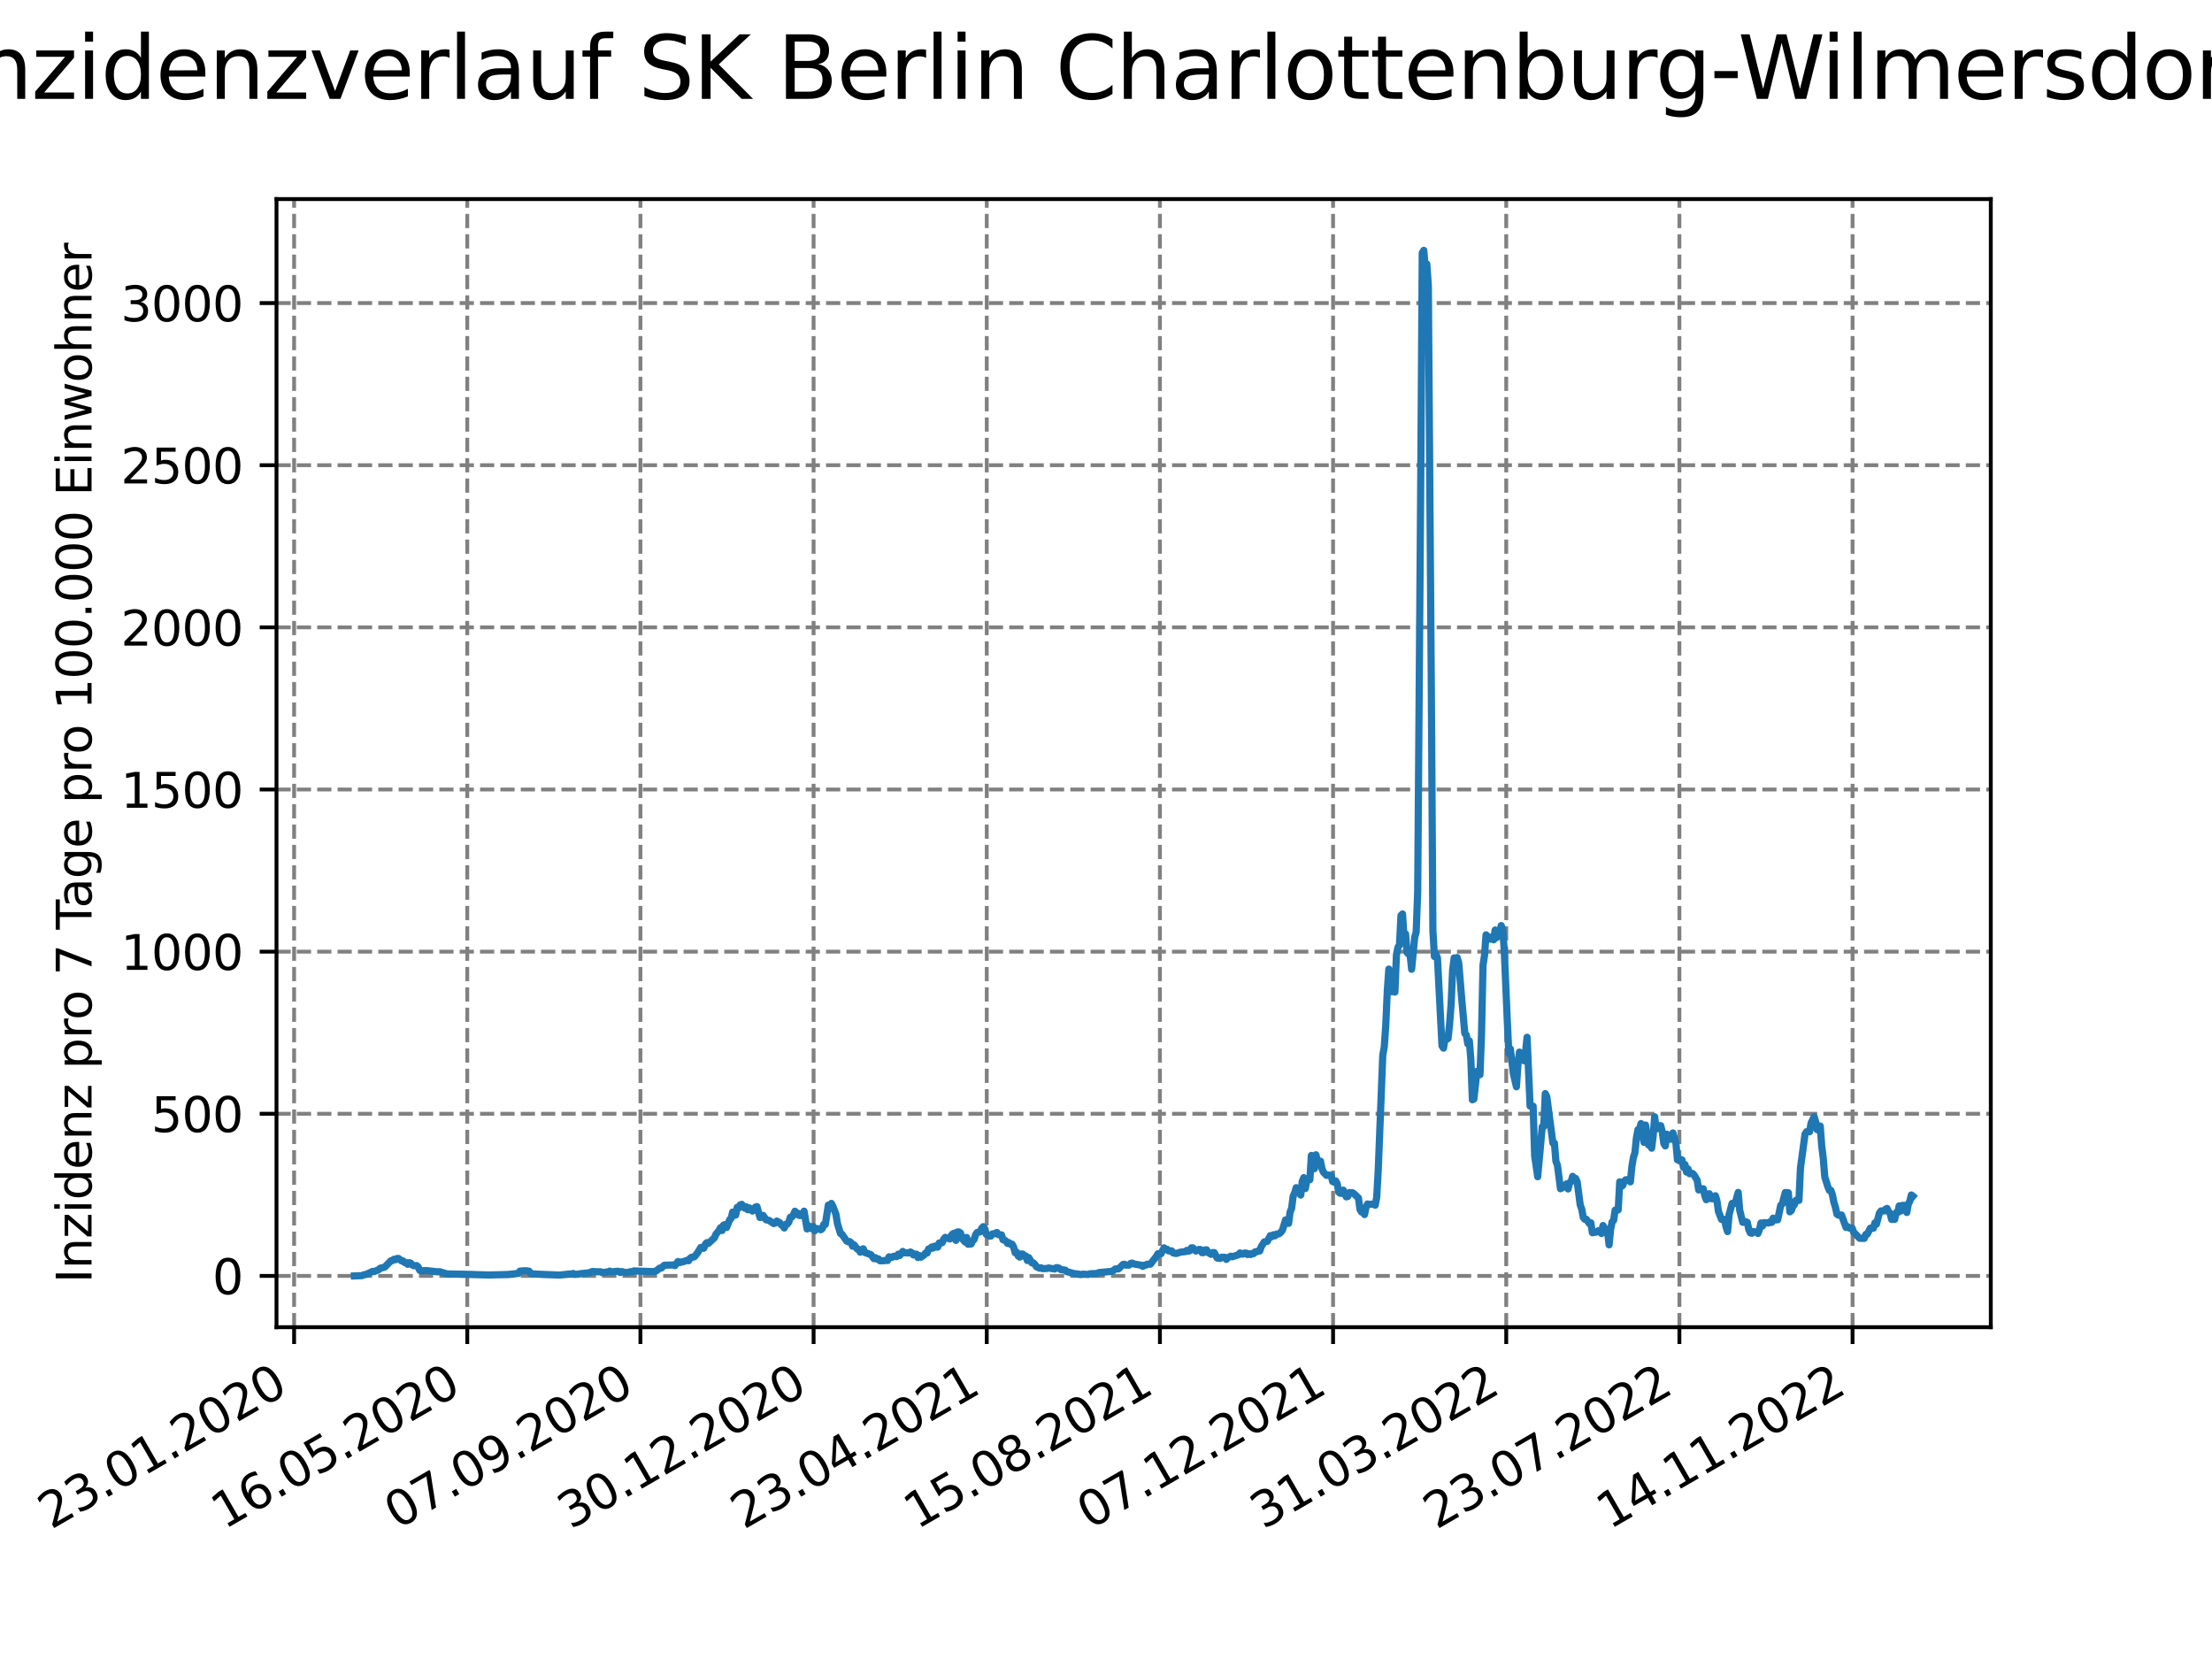 <?xml version="1.0" encoding="utf-8" standalone="no"?>
<!DOCTYPE svg PUBLIC "-//W3C//DTD SVG 1.1//EN"
  "http://www.w3.org/Graphics/SVG/1.1/DTD/svg11.dtd">
<svg xmlns:xlink="http://www.w3.org/1999/xlink" width="460.8pt" height="345.6pt" viewBox="0 0 460.8 345.6" xmlns="http://www.w3.org/2000/svg" version="1.1">
 <defs>
  <style type="text/css">*{stroke-linejoin: round; stroke-linecap: butt}</style>
 </defs>
 <g id="figure_1">
  <g id="patch_1">
   <path d="M 0 345.6 
L 460.8 345.6 
L 460.8 0 
L 0 0 
z
" style="fill: #ffffff"/>
  </g>
  <g id="axes_1">
   <g id="patch_2">
    <path d="M 57.6 276.48 
L 414.72 276.48 
L 414.72 41.472 
L 57.6 41.472 
z
" style="fill: #ffffff"/>
   </g>
   <g id="matplotlib.axis_1">
    <g id="xtick_1">
     <g id="line2d_1">
      <path d="M 61.268 276.48 
L 61.268 41.472 
" clip-path="url(#pf601efee2c)" style="fill: none; stroke-dasharray: 2.96,1.28; stroke-dashoffset: 0; stroke: #808080; stroke-width: 0.8"/>
     </g>
     <g id="line2d_2">
      <defs>
       <path id="ma6a90dee91" d="M 0 0 
L 0 3.5 
" style="stroke: #000000; stroke-width: 0.8"/>
      </defs>
      <g>
       <use xlink:href="#ma6a90dee91" x="61.268" y="276.48" style="stroke: #000000; stroke-width: 0.8"/>
      </g>
     </g>
     <g id="text_1">
      <!-- 23.01.2020 -->
      <g transform="translate(10.643 318.689) rotate(-30) scale(0.1 -0.1)">
       <defs>
        <path id="DejaVuSans-32" d="M 1228 531 
L 3431 531 
L 3431 0 
L 469 0 
L 469 531 
Q 828 903 1448 1529 
Q 2069 2156 2228 2338 
Q 2531 2678 2651 2914 
Q 2772 3150 2772 3378 
Q 2772 3750 2511 3984 
Q 2250 4219 1831 4219 
Q 1534 4219 1204 4116 
Q 875 4013 500 3803 
L 500 4441 
Q 881 4594 1212 4672 
Q 1544 4750 1819 4750 
Q 2544 4750 2975 4387 
Q 3406 4025 3406 3419 
Q 3406 3131 3298 2873 
Q 3191 2616 2906 2266 
Q 2828 2175 2409 1742 
Q 1991 1309 1228 531 
z
" transform="scale(0.016)"/>
        <path id="DejaVuSans-33" d="M 2597 2516 
Q 3050 2419 3304 2112 
Q 3559 1806 3559 1356 
Q 3559 666 3084 287 
Q 2609 -91 1734 -91 
Q 1441 -91 1130 -33 
Q 819 25 488 141 
L 488 750 
Q 750 597 1062 519 
Q 1375 441 1716 441 
Q 2309 441 2620 675 
Q 2931 909 2931 1356 
Q 2931 1769 2642 2001 
Q 2353 2234 1838 2234 
L 1294 2234 
L 1294 2753 
L 1863 2753 
Q 2328 2753 2575 2939 
Q 2822 3125 2822 3475 
Q 2822 3834 2567 4026 
Q 2313 4219 1838 4219 
Q 1578 4219 1281 4162 
Q 984 4106 628 3988 
L 628 4550 
Q 988 4650 1302 4700 
Q 1616 4750 1894 4750 
Q 2613 4750 3031 4423 
Q 3450 4097 3450 3541 
Q 3450 3153 3228 2886 
Q 3006 2619 2597 2516 
z
" transform="scale(0.016)"/>
        <path id="DejaVuSans-2e" d="M 684 794 
L 1344 794 
L 1344 0 
L 684 0 
L 684 794 
z
" transform="scale(0.016)"/>
        <path id="DejaVuSans-30" d="M 2034 4250 
Q 1547 4250 1301 3770 
Q 1056 3291 1056 2328 
Q 1056 1369 1301 889 
Q 1547 409 2034 409 
Q 2525 409 2770 889 
Q 3016 1369 3016 2328 
Q 3016 3291 2770 3770 
Q 2525 4250 2034 4250 
z
M 2034 4750 
Q 2819 4750 3233 4129 
Q 3647 3509 3647 2328 
Q 3647 1150 3233 529 
Q 2819 -91 2034 -91 
Q 1250 -91 836 529 
Q 422 1150 422 2328 
Q 422 3509 836 4129 
Q 1250 4750 2034 4750 
z
" transform="scale(0.016)"/>
        <path id="DejaVuSans-31" d="M 794 531 
L 1825 531 
L 1825 4091 
L 703 3866 
L 703 4441 
L 1819 4666 
L 2450 4666 
L 2450 531 
L 3481 531 
L 3481 0 
L 794 0 
L 794 531 
z
" transform="scale(0.016)"/>
       </defs>
       <use xlink:href="#DejaVuSans-32"/>
       <use xlink:href="#DejaVuSans-33" x="63.623"/>
       <use xlink:href="#DejaVuSans-2e" x="127.246"/>
       <use xlink:href="#DejaVuSans-30" x="159.033"/>
       <use xlink:href="#DejaVuSans-31" x="222.656"/>
       <use xlink:href="#DejaVuSans-2e" x="286.279"/>
       <use xlink:href="#DejaVuSans-32" x="318.066"/>
       <use xlink:href="#DejaVuSans-30" x="381.689"/>
       <use xlink:href="#DejaVuSans-32" x="445.312"/>
       <use xlink:href="#DejaVuSans-30" x="508.936"/>
      </g>
     </g>
    </g>
    <g id="xtick_2">
     <g id="line2d_3">
      <path d="M 97.341 276.48 
L 97.341 41.472 
" clip-path="url(#pf601efee2c)" style="fill: none; stroke-dasharray: 2.96,1.28; stroke-dashoffset: 0; stroke: #808080; stroke-width: 0.8"/>
     </g>
     <g id="line2d_4">
      <g>
       <use xlink:href="#ma6a90dee91" x="97.341" y="276.48" style="stroke: #000000; stroke-width: 0.8"/>
      </g>
     </g>
     <g id="text_2">
      <!-- 16.05.2020 -->
      <g transform="translate(46.715 318.689) rotate(-30) scale(0.1 -0.1)">
       <defs>
        <path id="DejaVuSans-36" d="M 2113 2584 
Q 1688 2584 1439 2293 
Q 1191 2003 1191 1497 
Q 1191 994 1439 701 
Q 1688 409 2113 409 
Q 2538 409 2786 701 
Q 3034 994 3034 1497 
Q 3034 2003 2786 2293 
Q 2538 2584 2113 2584 
z
M 3366 4563 
L 3366 3988 
Q 3128 4100 2886 4159 
Q 2644 4219 2406 4219 
Q 1781 4219 1451 3797 
Q 1122 3375 1075 2522 
Q 1259 2794 1537 2939 
Q 1816 3084 2150 3084 
Q 2853 3084 3261 2657 
Q 3669 2231 3669 1497 
Q 3669 778 3244 343 
Q 2819 -91 2113 -91 
Q 1303 -91 875 529 
Q 447 1150 447 2328 
Q 447 3434 972 4092 
Q 1497 4750 2381 4750 
Q 2619 4750 2861 4703 
Q 3103 4656 3366 4563 
z
" transform="scale(0.016)"/>
        <path id="DejaVuSans-35" d="M 691 4666 
L 3169 4666 
L 3169 4134 
L 1269 4134 
L 1269 2991 
Q 1406 3038 1543 3061 
Q 1681 3084 1819 3084 
Q 2600 3084 3056 2656 
Q 3513 2228 3513 1497 
Q 3513 744 3044 326 
Q 2575 -91 1722 -91 
Q 1428 -91 1123 -41 
Q 819 9 494 109 
L 494 744 
Q 775 591 1075 516 
Q 1375 441 1709 441 
Q 2250 441 2565 725 
Q 2881 1009 2881 1497 
Q 2881 1984 2565 2268 
Q 2250 2553 1709 2553 
Q 1456 2553 1204 2497 
Q 953 2441 691 2322 
L 691 4666 
z
" transform="scale(0.016)"/>
       </defs>
       <use xlink:href="#DejaVuSans-31"/>
       <use xlink:href="#DejaVuSans-36" x="63.623"/>
       <use xlink:href="#DejaVuSans-2e" x="127.246"/>
       <use xlink:href="#DejaVuSans-30" x="159.033"/>
       <use xlink:href="#DejaVuSans-35" x="222.656"/>
       <use xlink:href="#DejaVuSans-2e" x="286.279"/>
       <use xlink:href="#DejaVuSans-32" x="318.066"/>
       <use xlink:href="#DejaVuSans-30" x="381.689"/>
       <use xlink:href="#DejaVuSans-32" x="445.312"/>
       <use xlink:href="#DejaVuSans-30" x="508.936"/>
      </g>
     </g>
    </g>
    <g id="xtick_3">
     <g id="line2d_5">
      <path d="M 133.413 276.48 
L 133.413 41.472 
" clip-path="url(#pf601efee2c)" style="fill: none; stroke-dasharray: 2.96,1.28; stroke-dashoffset: 0; stroke: #808080; stroke-width: 0.8"/>
     </g>
     <g id="line2d_6">
      <g>
       <use xlink:href="#ma6a90dee91" x="133.413" y="276.48" style="stroke: #000000; stroke-width: 0.8"/>
      </g>
     </g>
     <g id="text_3">
      <!-- 07.09.2020 -->
      <g transform="translate(82.788 318.689) rotate(-30) scale(0.1 -0.1)">
       <defs>
        <path id="DejaVuSans-37" d="M 525 4666 
L 3525 4666 
L 3525 4397 
L 1831 0 
L 1172 0 
L 2766 4134 
L 525 4134 
L 525 4666 
z
" transform="scale(0.016)"/>
        <path id="DejaVuSans-39" d="M 703 97 
L 703 672 
Q 941 559 1184 500 
Q 1428 441 1663 441 
Q 2288 441 2617 861 
Q 2947 1281 2994 2138 
Q 2813 1869 2534 1725 
Q 2256 1581 1919 1581 
Q 1219 1581 811 2004 
Q 403 2428 403 3163 
Q 403 3881 828 4315 
Q 1253 4750 1959 4750 
Q 2769 4750 3195 4129 
Q 3622 3509 3622 2328 
Q 3622 1225 3098 567 
Q 2575 -91 1691 -91 
Q 1453 -91 1209 -44 
Q 966 3 703 97 
z
M 1959 2075 
Q 2384 2075 2632 2365 
Q 2881 2656 2881 3163 
Q 2881 3666 2632 3958 
Q 2384 4250 1959 4250 
Q 1534 4250 1286 3958 
Q 1038 3666 1038 3163 
Q 1038 2656 1286 2365 
Q 1534 2075 1959 2075 
z
" transform="scale(0.016)"/>
       </defs>
       <use xlink:href="#DejaVuSans-30"/>
       <use xlink:href="#DejaVuSans-37" x="63.623"/>
       <use xlink:href="#DejaVuSans-2e" x="127.246"/>
       <use xlink:href="#DejaVuSans-30" x="159.033"/>
       <use xlink:href="#DejaVuSans-39" x="222.656"/>
       <use xlink:href="#DejaVuSans-2e" x="286.279"/>
       <use xlink:href="#DejaVuSans-32" x="318.066"/>
       <use xlink:href="#DejaVuSans-30" x="381.689"/>
       <use xlink:href="#DejaVuSans-32" x="445.312"/>
       <use xlink:href="#DejaVuSans-30" x="508.936"/>
      </g>
     </g>
    </g>
    <g id="xtick_4">
     <g id="line2d_7">
      <path d="M 169.486 276.48 
L 169.486 41.472 
" clip-path="url(#pf601efee2c)" style="fill: none; stroke-dasharray: 2.96,1.28; stroke-dashoffset: 0; stroke: #808080; stroke-width: 0.8"/>
     </g>
     <g id="line2d_8">
      <g>
       <use xlink:href="#ma6a90dee91" x="169.486" y="276.48" style="stroke: #000000; stroke-width: 0.8"/>
      </g>
     </g>
     <g id="text_4">
      <!-- 30.12.2020 -->
      <g transform="translate(118.861 318.689) rotate(-30) scale(0.1 -0.1)">
       <use xlink:href="#DejaVuSans-33"/>
       <use xlink:href="#DejaVuSans-30" x="63.623"/>
       <use xlink:href="#DejaVuSans-2e" x="127.246"/>
       <use xlink:href="#DejaVuSans-31" x="159.033"/>
       <use xlink:href="#DejaVuSans-32" x="222.656"/>
       <use xlink:href="#DejaVuSans-2e" x="286.279"/>
       <use xlink:href="#DejaVuSans-32" x="318.066"/>
       <use xlink:href="#DejaVuSans-30" x="381.689"/>
       <use xlink:href="#DejaVuSans-32" x="445.312"/>
       <use xlink:href="#DejaVuSans-30" x="508.936"/>
      </g>
     </g>
    </g>
    <g id="xtick_5">
     <g id="line2d_9">
      <path d="M 205.559 276.48 
L 205.559 41.472 
" clip-path="url(#pf601efee2c)" style="fill: none; stroke-dasharray: 2.96,1.28; stroke-dashoffset: 0; stroke: #808080; stroke-width: 0.8"/>
     </g>
     <g id="line2d_10">
      <g>
       <use xlink:href="#ma6a90dee91" x="205.559" y="276.48" style="stroke: #000000; stroke-width: 0.8"/>
      </g>
     </g>
     <g id="text_5">
      <!-- 23.04.2021 -->
      <g transform="translate(154.934 318.689) rotate(-30) scale(0.1 -0.1)">
       <defs>
        <path id="DejaVuSans-34" d="M 2419 4116 
L 825 1625 
L 2419 1625 
L 2419 4116 
z
M 2253 4666 
L 3047 4666 
L 3047 1625 
L 3713 1625 
L 3713 1100 
L 3047 1100 
L 3047 0 
L 2419 0 
L 2419 1100 
L 313 1100 
L 313 1709 
L 2253 4666 
z
" transform="scale(0.016)"/>
       </defs>
       <use xlink:href="#DejaVuSans-32"/>
       <use xlink:href="#DejaVuSans-33" x="63.623"/>
       <use xlink:href="#DejaVuSans-2e" x="127.246"/>
       <use xlink:href="#DejaVuSans-30" x="159.033"/>
       <use xlink:href="#DejaVuSans-34" x="222.656"/>
       <use xlink:href="#DejaVuSans-2e" x="286.279"/>
       <use xlink:href="#DejaVuSans-32" x="318.066"/>
       <use xlink:href="#DejaVuSans-30" x="381.689"/>
       <use xlink:href="#DejaVuSans-32" x="445.312"/>
       <use xlink:href="#DejaVuSans-31" x="508.936"/>
      </g>
     </g>
    </g>
    <g id="xtick_6">
     <g id="line2d_11">
      <path d="M 241.632 276.48 
L 241.632 41.472 
" clip-path="url(#pf601efee2c)" style="fill: none; stroke-dasharray: 2.96,1.28; stroke-dashoffset: 0; stroke: #808080; stroke-width: 0.8"/>
     </g>
     <g id="line2d_12">
      <g>
       <use xlink:href="#ma6a90dee91" x="241.632" y="276.48" style="stroke: #000000; stroke-width: 0.8"/>
      </g>
     </g>
     <g id="text_6">
      <!-- 15.08.2021 -->
      <g transform="translate(191.006 318.689) rotate(-30) scale(0.1 -0.1)">
       <defs>
        <path id="DejaVuSans-38" d="M 2034 2216 
Q 1584 2216 1326 1975 
Q 1069 1734 1069 1313 
Q 1069 891 1326 650 
Q 1584 409 2034 409 
Q 2484 409 2743 651 
Q 3003 894 3003 1313 
Q 3003 1734 2745 1975 
Q 2488 2216 2034 2216 
z
M 1403 2484 
Q 997 2584 770 2862 
Q 544 3141 544 3541 
Q 544 4100 942 4425 
Q 1341 4750 2034 4750 
Q 2731 4750 3128 4425 
Q 3525 4100 3525 3541 
Q 3525 3141 3298 2862 
Q 3072 2584 2669 2484 
Q 3125 2378 3379 2068 
Q 3634 1759 3634 1313 
Q 3634 634 3220 271 
Q 2806 -91 2034 -91 
Q 1263 -91 848 271 
Q 434 634 434 1313 
Q 434 1759 690 2068 
Q 947 2378 1403 2484 
z
M 1172 3481 
Q 1172 3119 1398 2916 
Q 1625 2713 2034 2713 
Q 2441 2713 2670 2916 
Q 2900 3119 2900 3481 
Q 2900 3844 2670 4047 
Q 2441 4250 2034 4250 
Q 1625 4250 1398 4047 
Q 1172 3844 1172 3481 
z
" transform="scale(0.016)"/>
       </defs>
       <use xlink:href="#DejaVuSans-31"/>
       <use xlink:href="#DejaVuSans-35" x="63.623"/>
       <use xlink:href="#DejaVuSans-2e" x="127.246"/>
       <use xlink:href="#DejaVuSans-30" x="159.033"/>
       <use xlink:href="#DejaVuSans-38" x="222.656"/>
       <use xlink:href="#DejaVuSans-2e" x="286.279"/>
       <use xlink:href="#DejaVuSans-32" x="318.066"/>
       <use xlink:href="#DejaVuSans-30" x="381.689"/>
       <use xlink:href="#DejaVuSans-32" x="445.312"/>
       <use xlink:href="#DejaVuSans-31" x="508.936"/>
      </g>
     </g>
    </g>
    <g id="xtick_7">
     <g id="line2d_13">
      <path d="M 277.704 276.48 
L 277.704 41.472 
" clip-path="url(#pf601efee2c)" style="fill: none; stroke-dasharray: 2.96,1.28; stroke-dashoffset: 0; stroke: #808080; stroke-width: 0.8"/>
     </g>
     <g id="line2d_14">
      <g>
       <use xlink:href="#ma6a90dee91" x="277.704" y="276.48" style="stroke: #000000; stroke-width: 0.8"/>
      </g>
     </g>
     <g id="text_7">
      <!-- 07.12.2021 -->
      <g transform="translate(227.079 318.689) rotate(-30) scale(0.1 -0.1)">
       <use xlink:href="#DejaVuSans-30"/>
       <use xlink:href="#DejaVuSans-37" x="63.623"/>
       <use xlink:href="#DejaVuSans-2e" x="127.246"/>
       <use xlink:href="#DejaVuSans-31" x="159.033"/>
       <use xlink:href="#DejaVuSans-32" x="222.656"/>
       <use xlink:href="#DejaVuSans-2e" x="286.279"/>
       <use xlink:href="#DejaVuSans-32" x="318.066"/>
       <use xlink:href="#DejaVuSans-30" x="381.689"/>
       <use xlink:href="#DejaVuSans-32" x="445.312"/>
       <use xlink:href="#DejaVuSans-31" x="508.936"/>
      </g>
     </g>
    </g>
    <g id="xtick_8">
     <g id="line2d_15">
      <path d="M 313.777 276.48 
L 313.777 41.472 
" clip-path="url(#pf601efee2c)" style="fill: none; stroke-dasharray: 2.96,1.28; stroke-dashoffset: 0; stroke: #808080; stroke-width: 0.8"/>
     </g>
     <g id="line2d_16">
      <g>
       <use xlink:href="#ma6a90dee91" x="313.777" y="276.48" style="stroke: #000000; stroke-width: 0.8"/>
      </g>
     </g>
     <g id="text_8">
      <!-- 31.03.2022 -->
      <g transform="translate(263.152 318.689) rotate(-30) scale(0.1 -0.1)">
       <use xlink:href="#DejaVuSans-33"/>
       <use xlink:href="#DejaVuSans-31" x="63.623"/>
       <use xlink:href="#DejaVuSans-2e" x="127.246"/>
       <use xlink:href="#DejaVuSans-30" x="159.033"/>
       <use xlink:href="#DejaVuSans-33" x="222.656"/>
       <use xlink:href="#DejaVuSans-2e" x="286.279"/>
       <use xlink:href="#DejaVuSans-32" x="318.066"/>
       <use xlink:href="#DejaVuSans-30" x="381.689"/>
       <use xlink:href="#DejaVuSans-32" x="445.312"/>
       <use xlink:href="#DejaVuSans-32" x="508.936"/>
      </g>
     </g>
    </g>
    <g id="xtick_9">
     <g id="line2d_17">
      <path d="M 349.85 276.48 
L 349.85 41.472 
" clip-path="url(#pf601efee2c)" style="fill: none; stroke-dasharray: 2.96,1.28; stroke-dashoffset: 0; stroke: #808080; stroke-width: 0.8"/>
     </g>
     <g id="line2d_18">
      <g>
       <use xlink:href="#ma6a90dee91" x="349.85" y="276.48" style="stroke: #000000; stroke-width: 0.8"/>
      </g>
     </g>
     <g id="text_9">
      <!-- 23.07.2022 -->
      <g transform="translate(299.225 318.689) rotate(-30) scale(0.1 -0.1)">
       <use xlink:href="#DejaVuSans-32"/>
       <use xlink:href="#DejaVuSans-33" x="63.623"/>
       <use xlink:href="#DejaVuSans-2e" x="127.246"/>
       <use xlink:href="#DejaVuSans-30" x="159.033"/>
       <use xlink:href="#DejaVuSans-37" x="222.656"/>
       <use xlink:href="#DejaVuSans-2e" x="286.279"/>
       <use xlink:href="#DejaVuSans-32" x="318.066"/>
       <use xlink:href="#DejaVuSans-30" x="381.689"/>
       <use xlink:href="#DejaVuSans-32" x="445.312"/>
       <use xlink:href="#DejaVuSans-32" x="508.936"/>
      </g>
     </g>
    </g>
    <g id="xtick_10">
     <g id="line2d_19">
      <path d="M 385.922 276.48 
L 385.922 41.472 
" clip-path="url(#pf601efee2c)" style="fill: none; stroke-dasharray: 2.96,1.28; stroke-dashoffset: 0; stroke: #808080; stroke-width: 0.8"/>
     </g>
     <g id="line2d_20">
      <g>
       <use xlink:href="#ma6a90dee91" x="385.922" y="276.48" style="stroke: #000000; stroke-width: 0.8"/>
      </g>
     </g>
     <g id="text_10">
      <!-- 14.11.2022 -->
      <g transform="translate(335.297 318.689) rotate(-30) scale(0.1 -0.1)">
       <use xlink:href="#DejaVuSans-31"/>
       <use xlink:href="#DejaVuSans-34" x="63.623"/>
       <use xlink:href="#DejaVuSans-2e" x="127.246"/>
       <use xlink:href="#DejaVuSans-31" x="159.033"/>
       <use xlink:href="#DejaVuSans-31" x="222.656"/>
       <use xlink:href="#DejaVuSans-2e" x="286.279"/>
       <use xlink:href="#DejaVuSans-32" x="318.066"/>
       <use xlink:href="#DejaVuSans-30" x="381.689"/>
       <use xlink:href="#DejaVuSans-32" x="445.312"/>
       <use xlink:href="#DejaVuSans-32" x="508.936"/>
      </g>
     </g>
    </g>
   </g>
   <g id="matplotlib.axis_2">
    <g id="ytick_1">
     <g id="line2d_21">
      <path d="M 57.6 265.798 
L 414.72 265.798 
" clip-path="url(#pf601efee2c)" style="fill: none; stroke-dasharray: 2.96,1.28; stroke-dashoffset: 0; stroke: #808080; stroke-width: 0.8"/>
     </g>
     <g id="line2d_22">
      <defs>
       <path id="m24838974c0" d="M 0 0 
L -3.5 0 
" style="stroke: #000000; stroke-width: 0.8"/>
      </defs>
      <g>
       <use xlink:href="#m24838974c0" x="57.6" y="265.798" style="stroke: #000000; stroke-width: 0.8"/>
      </g>
     </g>
     <g id="text_11">
      <!-- 0 -->
      <g transform="translate(44.237 269.597) scale(0.1 -0.1)">
       <use xlink:href="#DejaVuSans-30"/>
      </g>
     </g>
    </g>
    <g id="ytick_2">
     <g id="line2d_23">
      <path d="M 57.6 232.021 
L 414.72 232.021 
" clip-path="url(#pf601efee2c)" style="fill: none; stroke-dasharray: 2.96,1.28; stroke-dashoffset: 0; stroke: #808080; stroke-width: 0.8"/>
     </g>
     <g id="line2d_24">
      <g>
       <use xlink:href="#m24838974c0" x="57.6" y="232.021" style="stroke: #000000; stroke-width: 0.8"/>
      </g>
     </g>
     <g id="text_12">
      <!-- 500 -->
      <g transform="translate(31.512 235.82) scale(0.1 -0.1)">
       <use xlink:href="#DejaVuSans-35"/>
       <use xlink:href="#DejaVuSans-30" x="63.623"/>
       <use xlink:href="#DejaVuSans-30" x="127.246"/>
      </g>
     </g>
    </g>
    <g id="ytick_3">
     <g id="line2d_25">
      <path d="M 57.6 198.244 
L 414.72 198.244 
" clip-path="url(#pf601efee2c)" style="fill: none; stroke-dasharray: 2.96,1.28; stroke-dashoffset: 0; stroke: #808080; stroke-width: 0.8"/>
     </g>
     <g id="line2d_26">
      <g>
       <use xlink:href="#m24838974c0" x="57.6" y="198.244" style="stroke: #000000; stroke-width: 0.8"/>
      </g>
     </g>
     <g id="text_13">
      <!-- 1000 -->
      <g transform="translate(25.15 202.043) scale(0.1 -0.1)">
       <use xlink:href="#DejaVuSans-31"/>
       <use xlink:href="#DejaVuSans-30" x="63.623"/>
       <use xlink:href="#DejaVuSans-30" x="127.246"/>
       <use xlink:href="#DejaVuSans-30" x="190.869"/>
      </g>
     </g>
    </g>
    <g id="ytick_4">
     <g id="line2d_27">
      <path d="M 57.6 164.467 
L 414.72 164.467 
" clip-path="url(#pf601efee2c)" style="fill: none; stroke-dasharray: 2.96,1.28; stroke-dashoffset: 0; stroke: #808080; stroke-width: 0.8"/>
     </g>
     <g id="line2d_28">
      <g>
       <use xlink:href="#m24838974c0" x="57.6" y="164.467" style="stroke: #000000; stroke-width: 0.8"/>
      </g>
     </g>
     <g id="text_14">
      <!-- 1500 -->
      <g transform="translate(25.15 168.266) scale(0.1 -0.1)">
       <use xlink:href="#DejaVuSans-31"/>
       <use xlink:href="#DejaVuSans-35" x="63.623"/>
       <use xlink:href="#DejaVuSans-30" x="127.246"/>
       <use xlink:href="#DejaVuSans-30" x="190.869"/>
      </g>
     </g>
    </g>
    <g id="ytick_5">
     <g id="line2d_29">
      <path d="M 57.6 130.69 
L 414.72 130.69 
" clip-path="url(#pf601efee2c)" style="fill: none; stroke-dasharray: 2.96,1.28; stroke-dashoffset: 0; stroke: #808080; stroke-width: 0.8"/>
     </g>
     <g id="line2d_30">
      <g>
       <use xlink:href="#m24838974c0" x="57.6" y="130.69" style="stroke: #000000; stroke-width: 0.8"/>
      </g>
     </g>
     <g id="text_15">
      <!-- 2000 -->
      <g transform="translate(25.15 134.489) scale(0.1 -0.1)">
       <use xlink:href="#DejaVuSans-32"/>
       <use xlink:href="#DejaVuSans-30" x="63.623"/>
       <use xlink:href="#DejaVuSans-30" x="127.246"/>
       <use xlink:href="#DejaVuSans-30" x="190.869"/>
      </g>
     </g>
    </g>
    <g id="ytick_6">
     <g id="line2d_31">
      <path d="M 57.6 96.913 
L 414.72 96.913 
" clip-path="url(#pf601efee2c)" style="fill: none; stroke-dasharray: 2.96,1.28; stroke-dashoffset: 0; stroke: #808080; stroke-width: 0.8"/>
     </g>
     <g id="line2d_32">
      <g>
       <use xlink:href="#m24838974c0" x="57.6" y="96.913" style="stroke: #000000; stroke-width: 0.8"/>
      </g>
     </g>
     <g id="text_16">
      <!-- 2500 -->
      <g transform="translate(25.15 100.712) scale(0.1 -0.1)">
       <use xlink:href="#DejaVuSans-32"/>
       <use xlink:href="#DejaVuSans-35" x="63.623"/>
       <use xlink:href="#DejaVuSans-30" x="127.246"/>
       <use xlink:href="#DejaVuSans-30" x="190.869"/>
      </g>
     </g>
    </g>
    <g id="ytick_7">
     <g id="line2d_33">
      <path d="M 57.6 63.136 
L 414.72 63.136 
" clip-path="url(#pf601efee2c)" style="fill: none; stroke-dasharray: 2.96,1.28; stroke-dashoffset: 0; stroke: #808080; stroke-width: 0.8"/>
     </g>
     <g id="line2d_34">
      <g>
       <use xlink:href="#m24838974c0" x="57.6" y="63.136" style="stroke: #000000; stroke-width: 0.8"/>
      </g>
     </g>
     <g id="text_17">
      <!-- 3000 -->
      <g transform="translate(25.15 66.935) scale(0.1 -0.1)">
       <use xlink:href="#DejaVuSans-33"/>
       <use xlink:href="#DejaVuSans-30" x="63.623"/>
       <use xlink:href="#DejaVuSans-30" x="127.246"/>
       <use xlink:href="#DejaVuSans-30" x="190.869"/>
      </g>
     </g>
    </g>
    <g id="text_18">
     <!-- Inzidenz pro 7 Tage pro 100.000 Einwohner -->
     <g transform="translate(19.07 267.301) rotate(-90) scale(0.1 -0.1)">
      <defs>
       <path id="DejaVuSans-49" d="M 628 4666 
L 1259 4666 
L 1259 0 
L 628 0 
L 628 4666 
z
" transform="scale(0.016)"/>
       <path id="DejaVuSans-6e" d="M 3513 2113 
L 3513 0 
L 2938 0 
L 2938 2094 
Q 2938 2591 2744 2837 
Q 2550 3084 2163 3084 
Q 1697 3084 1428 2787 
Q 1159 2491 1159 1978 
L 1159 0 
L 581 0 
L 581 3500 
L 1159 3500 
L 1159 2956 
Q 1366 3272 1645 3428 
Q 1925 3584 2291 3584 
Q 2894 3584 3203 3211 
Q 3513 2838 3513 2113 
z
" transform="scale(0.016)"/>
       <path id="DejaVuSans-7a" d="M 353 3500 
L 3084 3500 
L 3084 2975 
L 922 459 
L 3084 459 
L 3084 0 
L 275 0 
L 275 525 
L 2438 3041 
L 353 3041 
L 353 3500 
z
" transform="scale(0.016)"/>
       <path id="DejaVuSans-69" d="M 603 3500 
L 1178 3500 
L 1178 0 
L 603 0 
L 603 3500 
z
M 603 4863 
L 1178 4863 
L 1178 4134 
L 603 4134 
L 603 4863 
z
" transform="scale(0.016)"/>
       <path id="DejaVuSans-64" d="M 2906 2969 
L 2906 4863 
L 3481 4863 
L 3481 0 
L 2906 0 
L 2906 525 
Q 2725 213 2448 61 
Q 2172 -91 1784 -91 
Q 1150 -91 751 415 
Q 353 922 353 1747 
Q 353 2572 751 3078 
Q 1150 3584 1784 3584 
Q 2172 3584 2448 3432 
Q 2725 3281 2906 2969 
z
M 947 1747 
Q 947 1113 1208 752 
Q 1469 391 1925 391 
Q 2381 391 2643 752 
Q 2906 1113 2906 1747 
Q 2906 2381 2643 2742 
Q 2381 3103 1925 3103 
Q 1469 3103 1208 2742 
Q 947 2381 947 1747 
z
" transform="scale(0.016)"/>
       <path id="DejaVuSans-65" d="M 3597 1894 
L 3597 1613 
L 953 1613 
Q 991 1019 1311 708 
Q 1631 397 2203 397 
Q 2534 397 2845 478 
Q 3156 559 3463 722 
L 3463 178 
Q 3153 47 2828 -22 
Q 2503 -91 2169 -91 
Q 1331 -91 842 396 
Q 353 884 353 1716 
Q 353 2575 817 3079 
Q 1281 3584 2069 3584 
Q 2775 3584 3186 3129 
Q 3597 2675 3597 1894 
z
M 3022 2063 
Q 3016 2534 2758 2815 
Q 2500 3097 2075 3097 
Q 1594 3097 1305 2825 
Q 1016 2553 972 2059 
L 3022 2063 
z
" transform="scale(0.016)"/>
       <path id="DejaVuSans-20" transform="scale(0.016)"/>
       <path id="DejaVuSans-70" d="M 1159 525 
L 1159 -1331 
L 581 -1331 
L 581 3500 
L 1159 3500 
L 1159 2969 
Q 1341 3281 1617 3432 
Q 1894 3584 2278 3584 
Q 2916 3584 3314 3078 
Q 3713 2572 3713 1747 
Q 3713 922 3314 415 
Q 2916 -91 2278 -91 
Q 1894 -91 1617 61 
Q 1341 213 1159 525 
z
M 3116 1747 
Q 3116 2381 2855 2742 
Q 2594 3103 2138 3103 
Q 1681 3103 1420 2742 
Q 1159 2381 1159 1747 
Q 1159 1113 1420 752 
Q 1681 391 2138 391 
Q 2594 391 2855 752 
Q 3116 1113 3116 1747 
z
" transform="scale(0.016)"/>
       <path id="DejaVuSans-72" d="M 2631 2963 
Q 2534 3019 2420 3045 
Q 2306 3072 2169 3072 
Q 1681 3072 1420 2755 
Q 1159 2438 1159 1844 
L 1159 0 
L 581 0 
L 581 3500 
L 1159 3500 
L 1159 2956 
Q 1341 3275 1631 3429 
Q 1922 3584 2338 3584 
Q 2397 3584 2469 3576 
Q 2541 3569 2628 3553 
L 2631 2963 
z
" transform="scale(0.016)"/>
       <path id="DejaVuSans-6f" d="M 1959 3097 
Q 1497 3097 1228 2736 
Q 959 2375 959 1747 
Q 959 1119 1226 758 
Q 1494 397 1959 397 
Q 2419 397 2687 759 
Q 2956 1122 2956 1747 
Q 2956 2369 2687 2733 
Q 2419 3097 1959 3097 
z
M 1959 3584 
Q 2709 3584 3137 3096 
Q 3566 2609 3566 1747 
Q 3566 888 3137 398 
Q 2709 -91 1959 -91 
Q 1206 -91 779 398 
Q 353 888 353 1747 
Q 353 2609 779 3096 
Q 1206 3584 1959 3584 
z
" transform="scale(0.016)"/>
       <path id="DejaVuSans-54" d="M -19 4666 
L 3928 4666 
L 3928 4134 
L 2272 4134 
L 2272 0 
L 1638 0 
L 1638 4134 
L -19 4134 
L -19 4666 
z
" transform="scale(0.016)"/>
       <path id="DejaVuSans-61" d="M 2194 1759 
Q 1497 1759 1228 1600 
Q 959 1441 959 1056 
Q 959 750 1161 570 
Q 1363 391 1709 391 
Q 2188 391 2477 730 
Q 2766 1069 2766 1631 
L 2766 1759 
L 2194 1759 
z
M 3341 1997 
L 3341 0 
L 2766 0 
L 2766 531 
Q 2569 213 2275 61 
Q 1981 -91 1556 -91 
Q 1019 -91 701 211 
Q 384 513 384 1019 
Q 384 1609 779 1909 
Q 1175 2209 1959 2209 
L 2766 2209 
L 2766 2266 
Q 2766 2663 2505 2880 
Q 2244 3097 1772 3097 
Q 1472 3097 1187 3025 
Q 903 2953 641 2809 
L 641 3341 
Q 956 3463 1253 3523 
Q 1550 3584 1831 3584 
Q 2591 3584 2966 3190 
Q 3341 2797 3341 1997 
z
" transform="scale(0.016)"/>
       <path id="DejaVuSans-67" d="M 2906 1791 
Q 2906 2416 2648 2759 
Q 2391 3103 1925 3103 
Q 1463 3103 1205 2759 
Q 947 2416 947 1791 
Q 947 1169 1205 825 
Q 1463 481 1925 481 
Q 2391 481 2648 825 
Q 2906 1169 2906 1791 
z
M 3481 434 
Q 3481 -459 3084 -895 
Q 2688 -1331 1869 -1331 
Q 1566 -1331 1297 -1286 
Q 1028 -1241 775 -1147 
L 775 -588 
Q 1028 -725 1275 -790 
Q 1522 -856 1778 -856 
Q 2344 -856 2625 -561 
Q 2906 -266 2906 331 
L 2906 616 
Q 2728 306 2450 153 
Q 2172 0 1784 0 
Q 1141 0 747 490 
Q 353 981 353 1791 
Q 353 2603 747 3093 
Q 1141 3584 1784 3584 
Q 2172 3584 2450 3431 
Q 2728 3278 2906 2969 
L 2906 3500 
L 3481 3500 
L 3481 434 
z
" transform="scale(0.016)"/>
       <path id="DejaVuSans-45" d="M 628 4666 
L 3578 4666 
L 3578 4134 
L 1259 4134 
L 1259 2753 
L 3481 2753 
L 3481 2222 
L 1259 2222 
L 1259 531 
L 3634 531 
L 3634 0 
L 628 0 
L 628 4666 
z
" transform="scale(0.016)"/>
       <path id="DejaVuSans-77" d="M 269 3500 
L 844 3500 
L 1563 769 
L 2278 3500 
L 2956 3500 
L 3675 769 
L 4391 3500 
L 4966 3500 
L 4050 0 
L 3372 0 
L 2619 2869 
L 1863 0 
L 1184 0 
L 269 3500 
z
" transform="scale(0.016)"/>
       <path id="DejaVuSans-68" d="M 3513 2113 
L 3513 0 
L 2938 0 
L 2938 2094 
Q 2938 2591 2744 2837 
Q 2550 3084 2163 3084 
Q 1697 3084 1428 2787 
Q 1159 2491 1159 1978 
L 1159 0 
L 581 0 
L 581 4863 
L 1159 4863 
L 1159 2956 
Q 1366 3272 1645 3428 
Q 1925 3584 2291 3584 
Q 2894 3584 3203 3211 
Q 3513 2838 3513 2113 
z
" transform="scale(0.016)"/>
      </defs>
      <use xlink:href="#DejaVuSans-49"/>
      <use xlink:href="#DejaVuSans-6e" x="29.492"/>
      <use xlink:href="#DejaVuSans-7a" x="92.871"/>
      <use xlink:href="#DejaVuSans-69" x="145.361"/>
      <use xlink:href="#DejaVuSans-64" x="173.145"/>
      <use xlink:href="#DejaVuSans-65" x="236.621"/>
      <use xlink:href="#DejaVuSans-6e" x="298.145"/>
      <use xlink:href="#DejaVuSans-7a" x="361.523"/>
      <use xlink:href="#DejaVuSans-20" x="414.014"/>
      <use xlink:href="#DejaVuSans-70" x="445.801"/>
      <use xlink:href="#DejaVuSans-72" x="509.277"/>
      <use xlink:href="#DejaVuSans-6f" x="548.141"/>
      <use xlink:href="#DejaVuSans-20" x="609.322"/>
      <use xlink:href="#DejaVuSans-37" x="641.109"/>
      <use xlink:href="#DejaVuSans-20" x="704.732"/>
      <use xlink:href="#DejaVuSans-54" x="736.52"/>
      <use xlink:href="#DejaVuSans-61" x="781.104"/>
      <use xlink:href="#DejaVuSans-67" x="842.383"/>
      <use xlink:href="#DejaVuSans-65" x="905.859"/>
      <use xlink:href="#DejaVuSans-20" x="967.383"/>
      <use xlink:href="#DejaVuSans-70" x="999.17"/>
      <use xlink:href="#DejaVuSans-72" x="1062.646"/>
      <use xlink:href="#DejaVuSans-6f" x="1101.51"/>
      <use xlink:href="#DejaVuSans-20" x="1162.691"/>
      <use xlink:href="#DejaVuSans-31" x="1194.479"/>
      <use xlink:href="#DejaVuSans-30" x="1258.102"/>
      <use xlink:href="#DejaVuSans-30" x="1321.725"/>
      <use xlink:href="#DejaVuSans-2e" x="1385.348"/>
      <use xlink:href="#DejaVuSans-30" x="1417.135"/>
      <use xlink:href="#DejaVuSans-30" x="1480.758"/>
      <use xlink:href="#DejaVuSans-30" x="1544.381"/>
      <use xlink:href="#DejaVuSans-20" x="1608.004"/>
      <use xlink:href="#DejaVuSans-45" x="1639.791"/>
      <use xlink:href="#DejaVuSans-69" x="1702.975"/>
      <use xlink:href="#DejaVuSans-6e" x="1730.758"/>
      <use xlink:href="#DejaVuSans-77" x="1794.137"/>
      <use xlink:href="#DejaVuSans-6f" x="1875.924"/>
      <use xlink:href="#DejaVuSans-68" x="1937.105"/>
      <use xlink:href="#DejaVuSans-6e" x="2000.484"/>
      <use xlink:href="#DejaVuSans-65" x="2063.863"/>
      <use xlink:href="#DejaVuSans-72" x="2125.387"/>
     </g>
    </g>
   </g>
   <g id="line2d_35">
    <path d="M 73.833 265.798 
L 75.415 265.739 
L 75.731 265.581 
L 76.364 265.443 
L 77.63 264.852 
L 77.946 264.892 
L 78.896 264.498 
L 79.212 264.183 
L 79.845 264.045 
L 80.161 263.946 
L 81.427 262.646 
L 81.743 262.607 
L 82.06 262.331 
L 82.376 262.429 
L 82.693 262.173 
L 83.009 262.154 
L 83.642 262.666 
L 83.958 262.666 
L 84.275 263.001 
L 84.591 263.02 
L 84.908 263.375 
L 85.224 263.04 
L 85.541 263.119 
L 85.857 263.493 
L 86.173 263.67 
L 86.806 263.651 
L 87.123 263.946 
L 87.439 264.636 
L 87.756 264.754 
L 88.705 264.675 
L 91.236 264.951 
L 91.553 264.911 
L 93.135 265.384 
L 98.198 265.483 
L 99.463 265.542 
L 101.995 265.601 
L 105.792 265.502 
L 108.007 265.266 
L 108.323 264.793 
L 109.589 264.714 
L 110.222 264.813 
L 110.538 265.286 
L 111.171 265.384 
L 111.804 265.424 
L 116.55 265.621 
L 118.765 265.384 
L 119.082 265.424 
L 119.398 265.286 
L 119.715 265.463 
L 120.348 265.443 
L 120.98 265.325 
L 122.879 265.128 
L 123.195 264.931 
L 123.512 264.872 
L 124.145 264.931 
L 125.094 264.931 
L 125.41 265.108 
L 126.676 264.951 
L 126.993 264.793 
L 127.309 264.971 
L 128.575 264.833 
L 128.891 264.852 
L 129.208 265.089 
L 129.524 264.892 
L 130.157 265.069 
L 130.473 265.108 
L 131.106 264.99 
L 131.423 264.892 
L 131.739 264.911 
L 132.055 264.754 
L 136.169 264.911 
L 136.802 264.695 
L 137.435 264.163 
L 137.751 264.163 
L 138.384 263.572 
L 140.282 263.513 
L 140.599 263.651 
L 141.232 262.804 
L 141.548 263.04 
L 141.865 262.883 
L 142.181 262.883 
L 143.13 262.548 
L 143.447 262.626 
L 143.763 262.114 
L 144.08 261.898 
L 144.396 261.898 
L 144.712 261.76 
L 145.345 260.932 
L 145.978 259.869 
L 146.295 260.026 
L 146.611 260.026 
L 146.927 259.219 
L 147.244 258.864 
L 147.56 259.022 
L 148.826 257.86 
L 149.142 257.111 
L 149.775 256.343 
L 150.092 255.752 
L 150.408 256.343 
L 150.725 255.22 
L 151.041 255.102 
L 151.357 255.712 
L 151.99 254.117 
L 152.307 253.802 
L 152.623 252.502 
L 152.94 253.191 
L 153.256 253.112 
L 153.572 251.517 
L 153.889 251.655 
L 154.205 251.005 
L 154.522 250.886 
L 155.155 251.694 
L 155.471 251.399 
L 155.787 252.009 
L 156.104 251.615 
L 156.737 252.285 
L 157.053 252.029 
L 157.37 251.458 
L 157.686 251.359 
L 158.319 253.625 
L 158.635 253.565 
L 158.952 253.191 
L 159.585 254.097 
L 160.217 254.235 
L 161.167 254.885 
L 161.483 254.806 
L 161.8 254.373 
L 162.432 254.708 
L 162.749 255.141 
L 163.065 255.378 
L 163.382 255.811 
L 163.698 255.043 
L 164.015 254.984 
L 164.331 254.57 
L 164.647 253.565 
L 164.964 253.506 
L 165.28 253.073 
L 165.597 252.324 
L 165.913 252.994 
L 166.23 252.738 
L 166.546 253.211 
L 167.179 253.191 
L 167.495 252.305 
L 168.128 256.008 
L 168.445 255.338 
L 168.761 255.752 
L 169.077 255.949 
L 169.394 255.496 
L 169.71 256.402 
L 170.027 255.929 
L 170.66 256.008 
L 170.976 256.185 
L 171.292 255.929 
L 171.609 255.062 
L 171.925 255.082 
L 172.558 251.044 
L 172.875 251.418 
L 173.191 250.69 
L 173.507 251.3 
L 174.14 252.955 
L 174.457 254.905 
L 175.09 256.973 
L 175.406 257.131 
L 176.355 258.51 
L 176.672 258.687 
L 176.988 258.647 
L 177.304 258.864 
L 177.621 259.613 
L 177.937 259.337 
L 178.57 260.184 
L 178.887 260.282 
L 179.203 260.854 
L 179.836 260.145 
L 180.152 260.913 
L 181.418 261.366 
L 182.051 262.193 
L 182.367 261.996 
L 182.684 262.292 
L 183 262.252 
L 183.317 262.646 
L 183.949 262.626 
L 184.266 262.626 
L 184.582 262.508 
L 184.899 262.587 
L 185.215 261.819 
L 185.532 261.937 
L 185.848 261.917 
L 186.164 261.701 
L 186.797 261.779 
L 187.114 261.267 
L 187.43 261.543 
L 188.063 260.696 
L 188.379 260.972 
L 189.329 261.011 
L 189.645 260.814 
L 189.962 260.972 
L 190.278 261.425 
L 190.594 261.267 
L 190.911 261.267 
L 191.227 261.957 
L 191.544 261.563 
L 191.86 261.898 
L 192.493 261.445 
L 192.809 261.031 
L 193.126 261.031 
L 193.442 260.184 
L 193.759 260.164 
L 194.075 259.77 
L 194.392 259.987 
L 194.708 259.593 
L 195.024 259.79 
L 195.341 259.79 
L 195.657 258.923 
L 195.974 258.982 
L 196.29 258.844 
L 196.607 258.116 
L 196.923 257.761 
L 197.239 257.958 
L 197.556 257.958 
L 197.872 258.096 
L 198.189 257.347 
L 198.505 257.013 
L 198.822 256.875 
L 199.138 258.391 
L 199.454 256.638 
L 199.771 256.638 
L 200.087 256.855 
L 200.404 257.978 
L 201.037 258.726 
L 201.353 257.781 
L 201.669 259.199 
L 202.302 259.14 
L 202.619 258.49 
L 202.935 258.175 
L 203.252 257.17 
L 203.568 256.737 
L 204.201 256.619 
L 204.517 255.85 
L 204.834 255.535 
L 205.15 255.969 
L 205.467 257.15 
L 205.783 257.249 
L 206.099 257.485 
L 206.416 257.485 
L 206.732 257.052 
L 207.049 257.032 
L 207.682 256.756 
L 207.998 257.21 
L 208.631 257.249 
L 208.947 258.273 
L 209.264 258.352 
L 209.58 258.549 
L 209.897 259.022 
L 210.213 258.864 
L 210.529 259.219 
L 210.846 259.199 
L 211.162 259.81 
L 211.479 260.972 
L 211.795 260.854 
L 212.112 261.642 
L 212.428 261.878 
L 212.744 261.228 
L 213.061 261.248 
L 213.377 261.72 
L 213.694 261.642 
L 214.01 262.587 
L 214.327 261.996 
L 214.959 263.08 
L 215.276 263.08 
L 215.592 263.395 
L 215.909 263.887 
L 216.541 264.183 
L 216.858 264.104 
L 217.174 264.281 
L 218.124 264.242 
L 218.44 264.143 
L 219.706 264.36 
L 220.022 264.084 
L 220.339 264.084 
L 220.655 264.202 
L 220.971 264.478 
L 221.921 264.596 
L 222.237 264.911 
L 223.819 265.325 
L 224.452 265.384 
L 225.085 265.502 
L 225.718 265.424 
L 226.667 265.502 
L 226.984 265.364 
L 227.616 265.325 
L 228.566 265.286 
L 228.882 265.108 
L 231.73 264.833 
L 232.363 264.34 
L 232.996 264.34 
L 233.945 263.414 
L 234.261 263.375 
L 234.578 263.552 
L 235.211 263.533 
L 235.527 263.198 
L 235.844 263.119 
L 236.16 263.296 
L 237.742 263.572 
L 238.059 263.808 
L 238.375 263.552 
L 238.691 263.552 
L 239.008 263.355 
L 239.641 263.355 
L 240.906 261.72 
L 241.223 261.169 
L 241.856 261.169 
L 242.489 259.948 
L 242.805 260.223 
L 243.121 260.243 
L 243.438 260.578 
L 244.071 260.578 
L 244.387 261.011 
L 245.02 261.129 
L 245.969 260.834 
L 246.919 260.735 
L 247.235 260.479 
L 247.551 260.637 
L 247.868 260.558 
L 248.184 259.948 
L 248.501 259.948 
L 249.134 260.617 
L 249.766 260.282 
L 250.083 260.302 
L 250.399 260.952 
L 250.716 260.952 
L 251.032 260.381 
L 251.349 260.361 
L 251.665 260.932 
L 252.298 261.287 
L 252.614 260.932 
L 252.931 260.932 
L 253.564 262.075 
L 254.196 262.154 
L 254.513 261.898 
L 255.146 261.917 
L 255.462 262.351 
L 255.779 262.016 
L 256.411 261.681 
L 256.728 261.799 
L 257.993 261.385 
L 258.31 261.011 
L 258.626 261.248 
L 258.943 261.248 
L 259.259 261.031 
L 259.576 261.031 
L 259.892 261.346 
L 260.208 261.169 
L 260.525 261.346 
L 260.841 261.129 
L 261.158 261.149 
L 261.474 260.775 
L 261.791 260.775 
L 262.107 260.578 
L 262.423 260.598 
L 262.74 259.691 
L 263.373 258.707 
L 264.006 258.588 
L 264.638 257.407 
L 264.955 257.623 
L 265.271 257.229 
L 265.588 257.446 
L 265.904 257.091 
L 266.221 257.091 
L 266.537 256.953 
L 266.853 256.678 
L 267.17 256.225 
L 267.803 254.137 
L 268.119 254.846 
L 268.436 254.846 
L 268.752 252.482 
L 269.068 251.714 
L 269.385 249.192 
L 269.701 248.503 
L 270.018 247.42 
L 270.334 247.617 
L 270.651 247.577 
L 270.967 248.956 
L 271.283 246.1 
L 271.6 245.332 
L 271.916 247.597 
L 272.233 245.942 
L 272.549 245.706 
L 272.866 245.745 
L 273.182 240.703 
L 273.815 243.46 
L 274.131 240.565 
L 274.448 241.924 
L 275.081 241.885 
L 275.397 243.48 
L 275.713 244.209 
L 276.346 244.859 
L 276.663 244.78 
L 277.296 244.859 
L 277.612 246.139 
L 277.928 246.257 
L 278.245 246.001 
L 278.561 246.573 
L 278.878 248.345 
L 279.194 248.582 
L 279.511 248.582 
L 279.827 247.932 
L 280.46 249.33 
L 280.776 249.232 
L 281.093 248.444 
L 281.726 248.464 
L 282.042 248.661 
L 282.991 249.567 
L 283.308 251.95 
L 283.624 252.482 
L 283.941 252.482 
L 284.257 253.014 
L 284.573 251.438 
L 284.89 250.808 
L 285.206 250.906 
L 286.156 250.808 
L 286.472 251.064 
L 286.788 249.468 
L 287.105 243.913 
L 288.054 219.862 
L 288.371 218.05 
L 288.687 213.46 
L 289.003 206.33 
L 289.32 201.878 
L 289.636 204.852 
L 289.953 206.586 
L 290.269 205.443 
L 290.586 206.665 
L 290.902 198.963 
L 291.218 197.328 
L 291.535 196.875 
L 291.851 190.729 
L 292.168 190.394 
L 292.484 195.181 
L 292.801 194.55 
L 293.117 198.431 
L 293.433 198.746 
L 293.75 198.864 
L 294.066 201.917 
L 294.699 195.299 
L 295.016 194.156 
L 295.332 185.745 
L 295.965 100.434 
L 296.281 52.686 
L 296.598 52.154 
L 296.914 56.015 
L 297.23 55.01 
L 297.547 59.521 
L 298.18 144.695 
L 298.496 193.822 
L 298.813 199.258 
L 299.129 198.785 
L 299.445 199.534 
L 300.395 217.853 
L 300.711 218.346 
L 301.028 216.317 
L 301.344 216.533 
L 301.66 216.336 
L 301.977 213.342 
L 302.293 209.225 
L 302.61 202.055 
L 302.926 199.554 
L 303.243 201.425 
L 303.559 199.475 
L 303.875 200.558 
L 304.508 208.142 
L 305.141 215.253 
L 305.458 215.608 
L 305.774 217.459 
L 306.09 216.829 
L 306.407 220.827 
L 306.723 229.101 
L 307.04 228.943 
L 307.673 223.172 
L 307.989 223.093 
L 308.305 223.881 
L 308.622 215.548 
L 308.938 201.051 
L 309.255 199.022 
L 309.571 194.747 
L 310.52 195.654 
L 310.837 195.161 
L 311.153 195.772 
L 311.47 193.743 
L 311.786 195.319 
L 312.103 193.9 
L 312.419 194.137 
L 312.735 192.817 
L 313.052 193.684 
L 313.368 198.037 
L 314.001 212.732 
L 314.318 219.429 
L 314.634 218.503 
L 315.267 223.684 
L 315.9 226.402 
L 316.216 221.812 
L 316.533 219.173 
L 316.849 219.961 
L 317.165 219.961 
L 317.482 220.965 
L 317.798 219.193 
L 318.115 216.08 
L 318.748 230.42 
L 319.38 230.44 
L 319.697 240.762 
L 320.33 245.135 
L 321.279 234.695 
L 321.595 234.695 
L 321.912 227.82 
L 322.228 228.47 
L 322.861 233.296 
L 323.494 238.122 
L 323.81 238.122 
L 324.127 241.924 
L 324.443 242.732 
L 325.076 247.636 
L 325.393 247.479 
L 325.709 247.085 
L 326.025 247.085 
L 326.342 246.612 
L 326.658 247.676 
L 326.975 246.376 
L 327.291 246.179 
L 327.608 245.056 
L 327.924 245.489 
L 328.24 245.489 
L 328.557 246.218 
L 329.19 251.024 
L 329.506 251.891 
L 329.823 253.605 
L 330.139 253.999 
L 330.455 253.999 
L 331.088 254.885 
L 331.405 254.728 
L 331.721 256.796 
L 332.67 256.638 
L 332.987 256.363 
L 333.62 256.953 
L 333.936 255.299 
L 334.253 255.85 
L 334.569 256.638 
L 334.885 256.638 
L 335.202 259.317 
L 335.518 256.087 
L 335.835 254.55 
L 336.151 254.196 
L 336.467 252.088 
L 337.1 252.049 
L 337.417 246.198 
L 337.733 247.164 
L 338.05 246.947 
L 338.366 246.041 
L 338.682 245.765 
L 339.315 245.785 
L 339.632 246.198 
L 339.948 243.047 
L 340.265 241.136 
L 340.581 240.131 
L 340.897 237.019 
L 341.214 235.325 
L 341.53 235.325 
L 341.847 234.064 
L 342.48 237.984 
L 342.796 234.36 
L 343.429 238.516 
L 343.745 238.516 
L 344.062 239.186 
L 344.378 236.684 
L 344.695 232.646 
L 345.011 235.187 
L 345.327 235.069 
L 345.644 234.498 
L 345.96 234.498 
L 346.277 235.758 
L 346.593 238.181 
L 346.91 238.713 
L 347.226 236.271 
L 347.542 236.999 
L 347.859 237.315 
L 348.175 237.315 
L 348.492 236.015 
L 349.125 238.122 
L 349.441 241.609 
L 349.757 241.353 
L 350.074 241.628 
L 350.39 241.628 
L 350.707 243.204 
L 351.023 242.613 
L 351.34 244.17 
L 351.656 243.519 
L 351.972 244.504 
L 352.605 244.465 
L 352.922 244.8 
L 353.555 245.864 
L 353.871 247.892 
L 354.187 247.617 
L 354.82 247.636 
L 355.137 249.074 
L 355.453 249.921 
L 355.77 248.936 
L 356.086 248.68 
L 356.402 249.705 
L 357.035 249.744 
L 357.352 249.094 
L 357.668 250.138 
L 357.985 252.364 
L 358.617 254.018 
L 359.25 254.018 
L 359.567 255.575 
L 359.883 256.559 
L 360.2 253.034 
L 360.832 250.69 
L 361.465 250.69 
L 362.098 248.405 
L 362.415 252.127 
L 363.047 254.629 
L 363.68 254.511 
L 363.997 254.649 
L 364.313 256.166 
L 364.63 256.835 
L 364.946 256.914 
L 365.262 256.54 
L 365.579 256.638 
L 365.895 256.599 
L 366.212 256.953 
L 366.528 256.106 
L 366.845 254.767 
L 367.161 255.397 
L 367.477 254.708 
L 368.427 254.767 
L 368.743 254.511 
L 369.06 254.649 
L 369.376 253.762 
L 369.692 254.137 
L 370.325 254.097 
L 370.958 251.083 
L 371.275 250.808 
L 371.907 248.424 
L 372.54 248.464 
L 372.857 252.443 
L 373.173 252.167 
L 373.49 251.3 
L 373.806 250.946 
L 374.122 250.059 
L 374.755 250.059 
L 375.072 243.283 
L 376.021 236.251 
L 376.337 235.758 
L 376.97 235.758 
L 377.287 233.927 
L 377.919 232.646 
L 378.236 233.671 
L 378.552 235.345 
L 378.869 234.577 
L 379.185 234.577 
L 379.502 238.753 
L 379.818 241.274 
L 380.134 245.174 
L 380.767 247.203 
L 381.084 247.971 
L 381.4 247.971 
L 381.717 248.877 
L 382.033 250.473 
L 382.349 251.458 
L 382.666 252.935 
L 382.982 253.132 
L 383.615 253.112 
L 384.564 255.693 
L 384.881 255.516 
L 385.197 255.811 
L 385.83 255.831 
L 386.147 256.697 
L 387.412 257.958 
L 388.362 257.978 
L 388.678 257.15 
L 388.994 257.072 
L 389.627 255.85 
L 390.26 255.85 
L 390.577 254.747 
L 390.893 255.003 
L 391.526 252.679 
L 391.842 252.265 
L 392.475 252.265 
L 392.792 251.891 
L 393.108 251.734 
L 393.424 252.403 
L 393.741 252.777 
L 394.057 254.018 
L 394.69 254.018 
L 395.007 252.62 
L 395.323 252.581 
L 395.639 251.202 
L 395.956 252.285 
L 396.272 251.103 
L 396.905 251.103 
L 397.222 252.581 
L 397.538 250.808 
L 397.854 250.217 
L 398.171 248.936 
L 398.487 249.192 
L 398.487 249.192 
" clip-path="url(#pf601efee2c)" style="fill: none; stroke: #1f77b4; stroke-width: 1.5; stroke-linecap: square"/>
   </g>
   <g id="patch_3">
    <path d="M 57.6 276.48 
L 57.6 41.472 
" style="fill: none; stroke: #000000; stroke-width: 0.8; stroke-linejoin: miter; stroke-linecap: square"/>
   </g>
   <g id="patch_4">
    <path d="M 414.72 276.48 
L 414.72 41.472 
" style="fill: none; stroke: #000000; stroke-width: 0.8; stroke-linejoin: miter; stroke-linecap: square"/>
   </g>
   <g id="patch_5">
    <path d="M 57.6 276.48 
L 414.72 276.48 
" style="fill: none; stroke: #000000; stroke-width: 0.8; stroke-linejoin: miter; stroke-linecap: square"/>
   </g>
   <g id="patch_6">
    <path d="M 57.6 41.472 
L 414.72 41.472 
" style="fill: none; stroke: #000000; stroke-width: 0.8; stroke-linejoin: miter; stroke-linecap: square"/>
   </g>
  </g>
  <g id="text_19">
   <!-- Inzidenzverlauf SK Berlin Charlottenburg-Wilmersdorf -->
   <g transform="translate(-10.174 20.589) scale(0.18 -0.18)">
    <defs>
     <path id="DejaVuSans-76" d="M 191 3500 
L 800 3500 
L 1894 563 
L 2988 3500 
L 3597 3500 
L 2284 0 
L 1503 0 
L 191 3500 
z
" transform="scale(0.016)"/>
     <path id="DejaVuSans-6c" d="M 603 4863 
L 1178 4863 
L 1178 0 
L 603 0 
L 603 4863 
z
" transform="scale(0.016)"/>
     <path id="DejaVuSans-75" d="M 544 1381 
L 544 3500 
L 1119 3500 
L 1119 1403 
Q 1119 906 1312 657 
Q 1506 409 1894 409 
Q 2359 409 2629 706 
Q 2900 1003 2900 1516 
L 2900 3500 
L 3475 3500 
L 3475 0 
L 2900 0 
L 2900 538 
Q 2691 219 2414 64 
Q 2138 -91 1772 -91 
Q 1169 -91 856 284 
Q 544 659 544 1381 
z
M 1991 3584 
L 1991 3584 
z
" transform="scale(0.016)"/>
     <path id="DejaVuSans-66" d="M 2375 4863 
L 2375 4384 
L 1825 4384 
Q 1516 4384 1395 4259 
Q 1275 4134 1275 3809 
L 1275 3500 
L 2222 3500 
L 2222 3053 
L 1275 3053 
L 1275 0 
L 697 0 
L 697 3053 
L 147 3053 
L 147 3500 
L 697 3500 
L 697 3744 
Q 697 4328 969 4595 
Q 1241 4863 1831 4863 
L 2375 4863 
z
" transform="scale(0.016)"/>
     <path id="DejaVuSans-53" d="M 3425 4513 
L 3425 3897 
Q 3066 4069 2747 4153 
Q 2428 4238 2131 4238 
Q 1616 4238 1336 4038 
Q 1056 3838 1056 3469 
Q 1056 3159 1242 3001 
Q 1428 2844 1947 2747 
L 2328 2669 
Q 3034 2534 3370 2195 
Q 3706 1856 3706 1288 
Q 3706 609 3251 259 
Q 2797 -91 1919 -91 
Q 1588 -91 1214 -16 
Q 841 59 441 206 
L 441 856 
Q 825 641 1194 531 
Q 1563 422 1919 422 
Q 2459 422 2753 634 
Q 3047 847 3047 1241 
Q 3047 1584 2836 1778 
Q 2625 1972 2144 2069 
L 1759 2144 
Q 1053 2284 737 2584 
Q 422 2884 422 3419 
Q 422 4038 858 4394 
Q 1294 4750 2059 4750 
Q 2388 4750 2728 4690 
Q 3069 4631 3425 4513 
z
" transform="scale(0.016)"/>
     <path id="DejaVuSans-4b" d="M 628 4666 
L 1259 4666 
L 1259 2694 
L 3353 4666 
L 4166 4666 
L 1850 2491 
L 4331 0 
L 3500 0 
L 1259 2247 
L 1259 0 
L 628 0 
L 628 4666 
z
" transform="scale(0.016)"/>
     <path id="DejaVuSans-42" d="M 1259 2228 
L 1259 519 
L 2272 519 
Q 2781 519 3026 730 
Q 3272 941 3272 1375 
Q 3272 1813 3026 2020 
Q 2781 2228 2272 2228 
L 1259 2228 
z
M 1259 4147 
L 1259 2741 
L 2194 2741 
Q 2656 2741 2882 2914 
Q 3109 3088 3109 3444 
Q 3109 3797 2882 3972 
Q 2656 4147 2194 4147 
L 1259 4147 
z
M 628 4666 
L 2241 4666 
Q 2963 4666 3353 4366 
Q 3744 4066 3744 3513 
Q 3744 3084 3544 2831 
Q 3344 2578 2956 2516 
Q 3422 2416 3680 2098 
Q 3938 1781 3938 1306 
Q 3938 681 3513 340 
Q 3088 0 2303 0 
L 628 0 
L 628 4666 
z
" transform="scale(0.016)"/>
     <path id="DejaVuSans-43" d="M 4122 4306 
L 4122 3641 
Q 3803 3938 3442 4084 
Q 3081 4231 2675 4231 
Q 1875 4231 1450 3742 
Q 1025 3253 1025 2328 
Q 1025 1406 1450 917 
Q 1875 428 2675 428 
Q 3081 428 3442 575 
Q 3803 722 4122 1019 
L 4122 359 
Q 3791 134 3420 21 
Q 3050 -91 2638 -91 
Q 1578 -91 968 557 
Q 359 1206 359 2328 
Q 359 3453 968 4101 
Q 1578 4750 2638 4750 
Q 3056 4750 3426 4639 
Q 3797 4528 4122 4306 
z
" transform="scale(0.016)"/>
     <path id="DejaVuSans-74" d="M 1172 4494 
L 1172 3500 
L 2356 3500 
L 2356 3053 
L 1172 3053 
L 1172 1153 
Q 1172 725 1289 603 
Q 1406 481 1766 481 
L 2356 481 
L 2356 0 
L 1766 0 
Q 1100 0 847 248 
Q 594 497 594 1153 
L 594 3053 
L 172 3053 
L 172 3500 
L 594 3500 
L 594 4494 
L 1172 4494 
z
" transform="scale(0.016)"/>
     <path id="DejaVuSans-62" d="M 3116 1747 
Q 3116 2381 2855 2742 
Q 2594 3103 2138 3103 
Q 1681 3103 1420 2742 
Q 1159 2381 1159 1747 
Q 1159 1113 1420 752 
Q 1681 391 2138 391 
Q 2594 391 2855 752 
Q 3116 1113 3116 1747 
z
M 1159 2969 
Q 1341 3281 1617 3432 
Q 1894 3584 2278 3584 
Q 2916 3584 3314 3078 
Q 3713 2572 3713 1747 
Q 3713 922 3314 415 
Q 2916 -91 2278 -91 
Q 1894 -91 1617 61 
Q 1341 213 1159 525 
L 1159 0 
L 581 0 
L 581 4863 
L 1159 4863 
L 1159 2969 
z
" transform="scale(0.016)"/>
     <path id="DejaVuSans-2d" d="M 313 2009 
L 1997 2009 
L 1997 1497 
L 313 1497 
L 313 2009 
z
" transform="scale(0.016)"/>
     <path id="DejaVuSans-57" d="M 213 4666 
L 850 4666 
L 1831 722 
L 2809 4666 
L 3519 4666 
L 4500 722 
L 5478 4666 
L 6119 4666 
L 4947 0 
L 4153 0 
L 3169 4050 
L 2175 0 
L 1381 0 
L 213 4666 
z
" transform="scale(0.016)"/>
     <path id="DejaVuSans-6d" d="M 3328 2828 
Q 3544 3216 3844 3400 
Q 4144 3584 4550 3584 
Q 5097 3584 5394 3201 
Q 5691 2819 5691 2113 
L 5691 0 
L 5113 0 
L 5113 2094 
Q 5113 2597 4934 2840 
Q 4756 3084 4391 3084 
Q 3944 3084 3684 2787 
Q 3425 2491 3425 1978 
L 3425 0 
L 2847 0 
L 2847 2094 
Q 2847 2600 2669 2842 
Q 2491 3084 2119 3084 
Q 1678 3084 1418 2786 
Q 1159 2488 1159 1978 
L 1159 0 
L 581 0 
L 581 3500 
L 1159 3500 
L 1159 2956 
Q 1356 3278 1631 3431 
Q 1906 3584 2284 3584 
Q 2666 3584 2933 3390 
Q 3200 3197 3328 2828 
z
" transform="scale(0.016)"/>
     <path id="DejaVuSans-73" d="M 2834 3397 
L 2834 2853 
Q 2591 2978 2328 3040 
Q 2066 3103 1784 3103 
Q 1356 3103 1142 2972 
Q 928 2841 928 2578 
Q 928 2378 1081 2264 
Q 1234 2150 1697 2047 
L 1894 2003 
Q 2506 1872 2764 1633 
Q 3022 1394 3022 966 
Q 3022 478 2636 193 
Q 2250 -91 1575 -91 
Q 1294 -91 989 -36 
Q 684 19 347 128 
L 347 722 
Q 666 556 975 473 
Q 1284 391 1588 391 
Q 1994 391 2212 530 
Q 2431 669 2431 922 
Q 2431 1156 2273 1281 
Q 2116 1406 1581 1522 
L 1381 1569 
Q 847 1681 609 1914 
Q 372 2147 372 2553 
Q 372 3047 722 3315 
Q 1072 3584 1716 3584 
Q 2034 3584 2315 3537 
Q 2597 3491 2834 3397 
z
" transform="scale(0.016)"/>
    </defs>
    <use xlink:href="#DejaVuSans-49"/>
    <use xlink:href="#DejaVuSans-6e" x="29.492"/>
    <use xlink:href="#DejaVuSans-7a" x="92.871"/>
    <use xlink:href="#DejaVuSans-69" x="145.361"/>
    <use xlink:href="#DejaVuSans-64" x="173.145"/>
    <use xlink:href="#DejaVuSans-65" x="236.621"/>
    <use xlink:href="#DejaVuSans-6e" x="298.145"/>
    <use xlink:href="#DejaVuSans-7a" x="361.523"/>
    <use xlink:href="#DejaVuSans-76" x="414.014"/>
    <use xlink:href="#DejaVuSans-65" x="473.193"/>
    <use xlink:href="#DejaVuSans-72" x="534.717"/>
    <use xlink:href="#DejaVuSans-6c" x="575.83"/>
    <use xlink:href="#DejaVuSans-61" x="603.613"/>
    <use xlink:href="#DejaVuSans-75" x="664.893"/>
    <use xlink:href="#DejaVuSans-66" x="728.271"/>
    <use xlink:href="#DejaVuSans-20" x="763.477"/>
    <use xlink:href="#DejaVuSans-53" x="795.264"/>
    <use xlink:href="#DejaVuSans-4b" x="858.74"/>
    <use xlink:href="#DejaVuSans-20" x="924.316"/>
    <use xlink:href="#DejaVuSans-42" x="956.104"/>
    <use xlink:href="#DejaVuSans-65" x="1024.707"/>
    <use xlink:href="#DejaVuSans-72" x="1086.23"/>
    <use xlink:href="#DejaVuSans-6c" x="1127.344"/>
    <use xlink:href="#DejaVuSans-69" x="1155.127"/>
    <use xlink:href="#DejaVuSans-6e" x="1182.91"/>
    <use xlink:href="#DejaVuSans-20" x="1246.289"/>
    <use xlink:href="#DejaVuSans-43" x="1278.076"/>
    <use xlink:href="#DejaVuSans-68" x="1347.9"/>
    <use xlink:href="#DejaVuSans-61" x="1411.279"/>
    <use xlink:href="#DejaVuSans-72" x="1472.559"/>
    <use xlink:href="#DejaVuSans-6c" x="1513.672"/>
    <use xlink:href="#DejaVuSans-6f" x="1541.455"/>
    <use xlink:href="#DejaVuSans-74" x="1602.637"/>
    <use xlink:href="#DejaVuSans-74" x="1641.846"/>
    <use xlink:href="#DejaVuSans-65" x="1681.055"/>
    <use xlink:href="#DejaVuSans-6e" x="1742.578"/>
    <use xlink:href="#DejaVuSans-62" x="1805.957"/>
    <use xlink:href="#DejaVuSans-75" x="1869.434"/>
    <use xlink:href="#DejaVuSans-72" x="1932.812"/>
    <use xlink:href="#DejaVuSans-67" x="1972.176"/>
    <use xlink:href="#DejaVuSans-2d" x="2035.652"/>
    <use xlink:href="#DejaVuSans-57" x="2067.736"/>
    <use xlink:href="#DejaVuSans-69" x="2164.363"/>
    <use xlink:href="#DejaVuSans-6c" x="2192.146"/>
    <use xlink:href="#DejaVuSans-6d" x="2219.93"/>
    <use xlink:href="#DejaVuSans-65" x="2317.342"/>
    <use xlink:href="#DejaVuSans-72" x="2378.865"/>
    <use xlink:href="#DejaVuSans-73" x="2419.979"/>
    <use xlink:href="#DejaVuSans-64" x="2472.078"/>
    <use xlink:href="#DejaVuSans-6f" x="2535.555"/>
    <use xlink:href="#DejaVuSans-72" x="2596.736"/>
    <use xlink:href="#DejaVuSans-66" x="2637.85"/>
   </g>
  </g>
 </g>
 <defs>
  <clipPath id="pf601efee2c">
   <rect x="57.6" y="41.472" width="357.12" height="235.008"/>
  </clipPath>
 </defs>
</svg>
